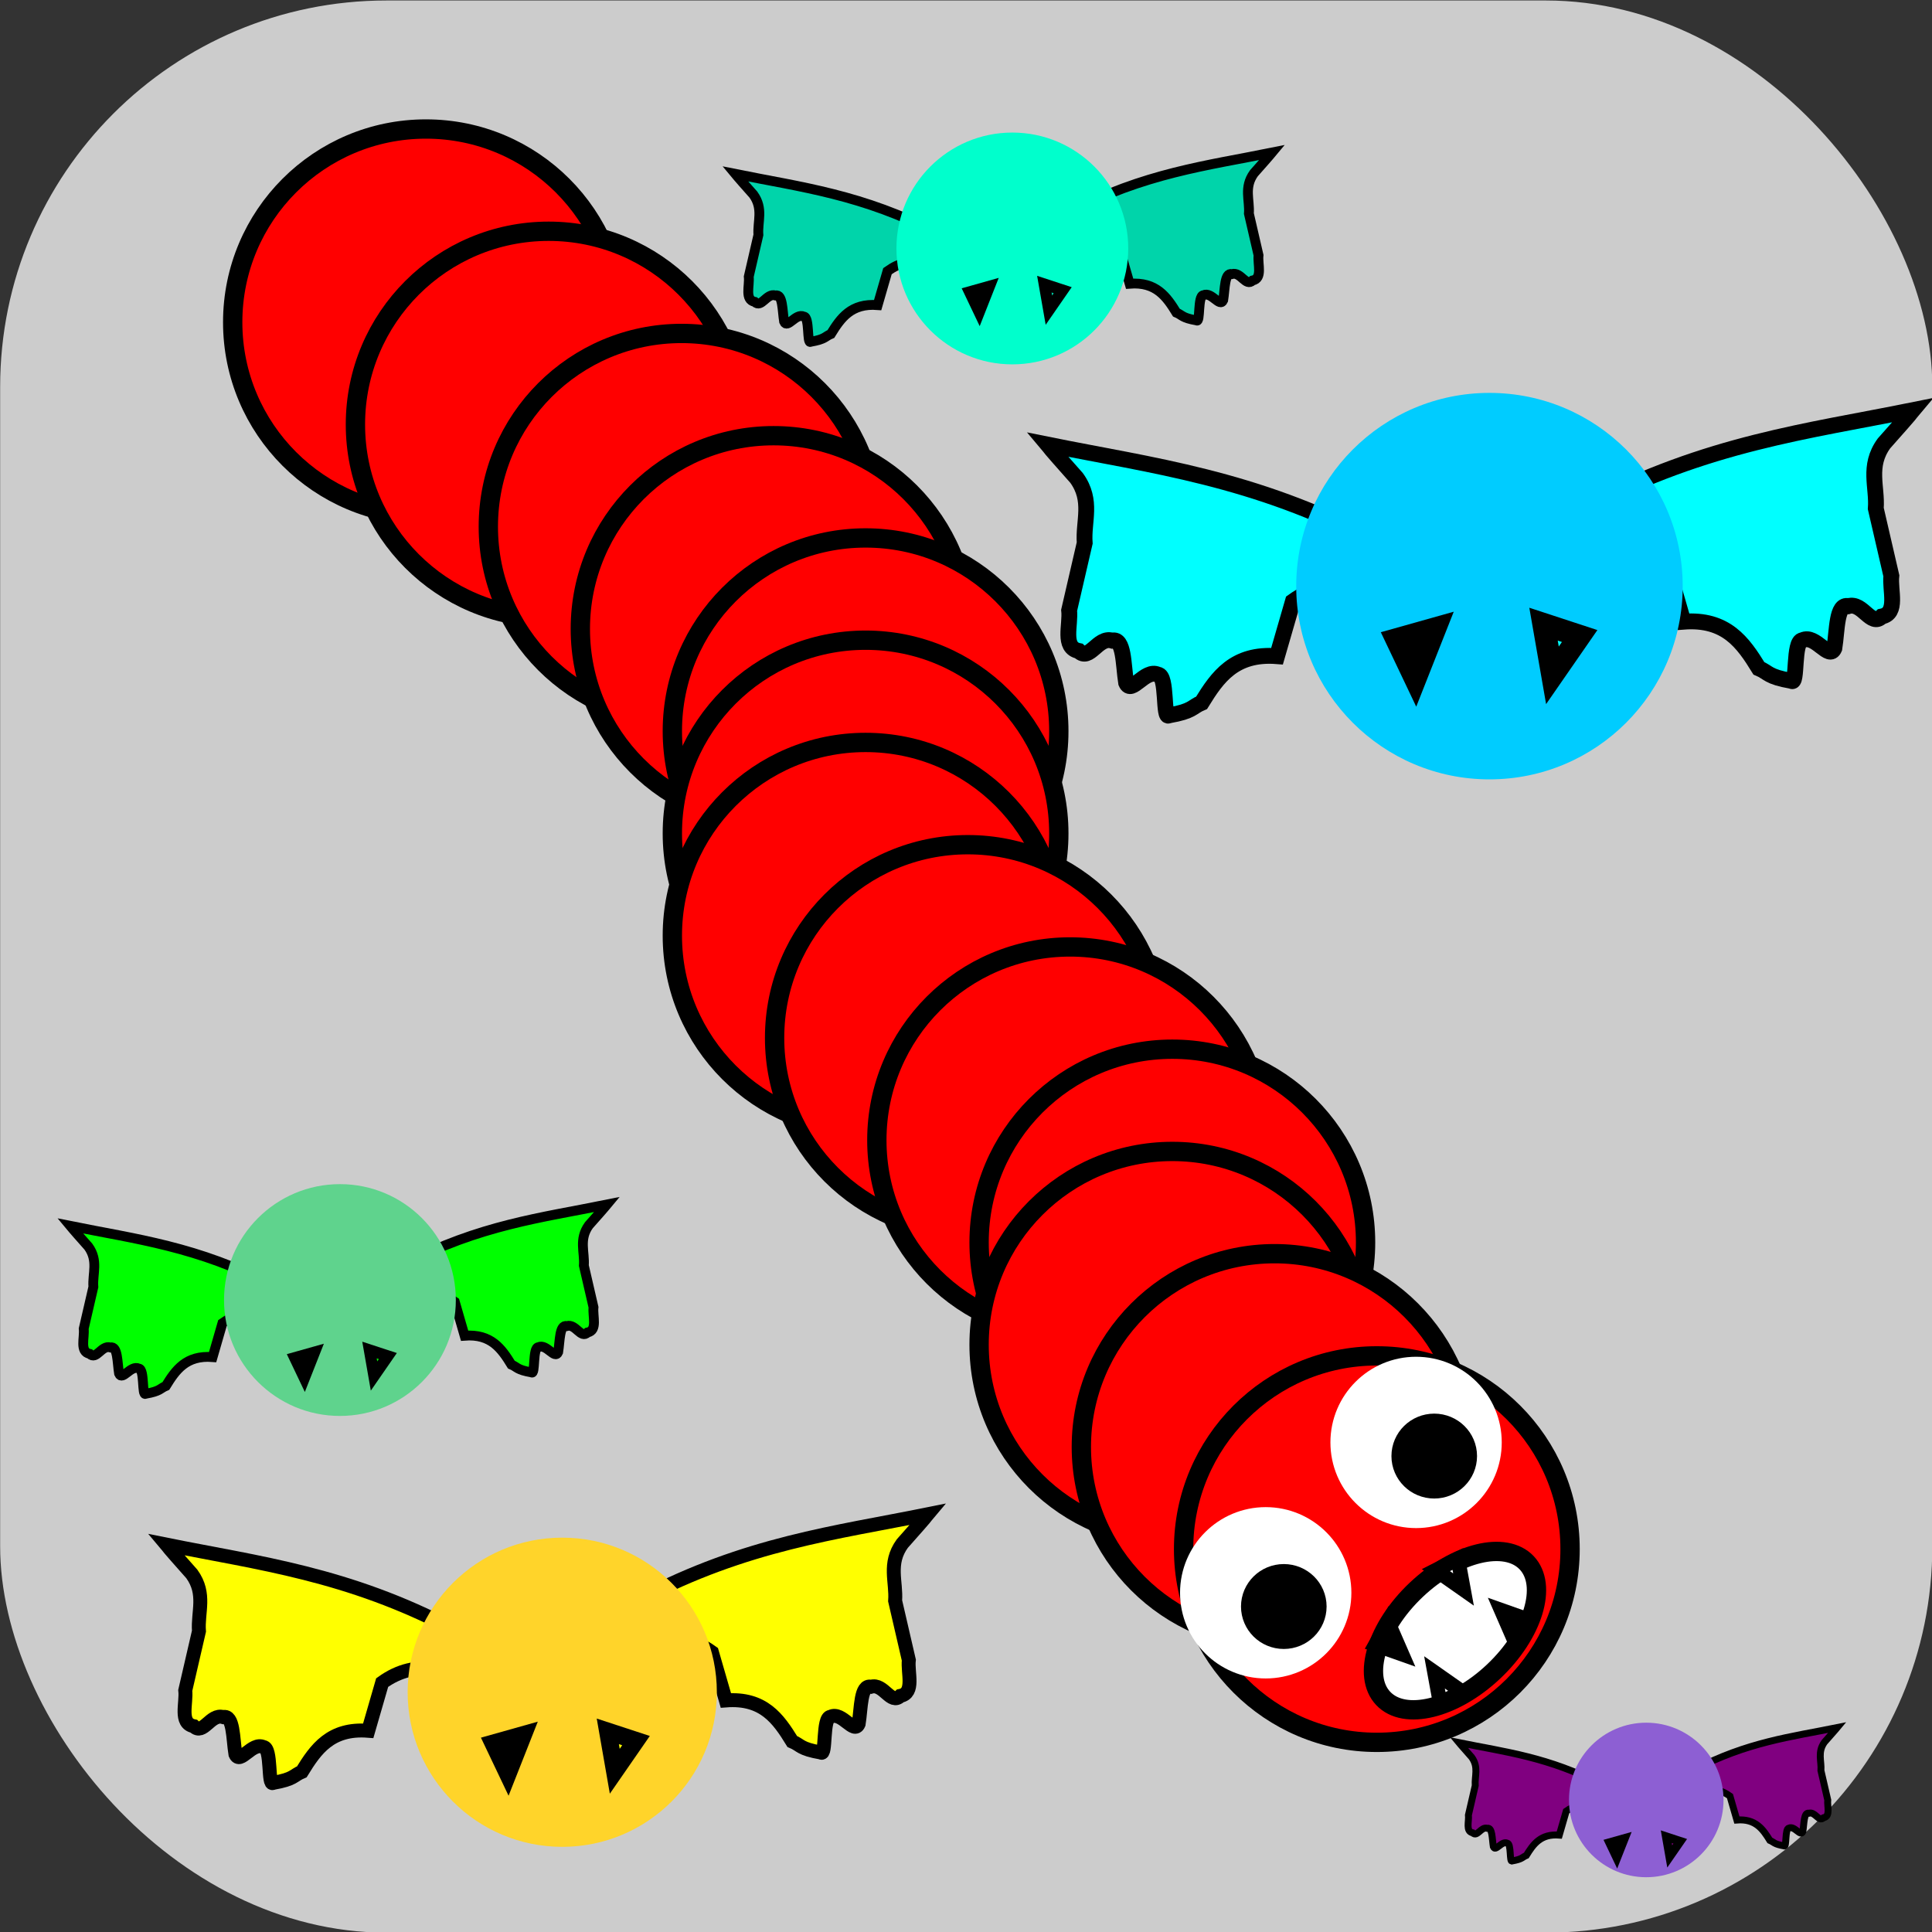 <?xml version="1.0" encoding="UTF-8" standalone="no"?>
<svg
   xmlns:dc="http://purl.org/dc/elements/1.1/"
   xmlns:cc="http://creativecommons.org/ns#"
   xmlns:rdf="http://www.w3.org/1999/02/22-rdf-syntax-ns#"
   xmlns:svg="http://www.w3.org/2000/svg"
   xmlns="http://www.w3.org/2000/svg"
   xmlns:sodipodi="http://sodipodi.sourceforge.net/DTD/sodipodi-0.dtd"
   xmlns:inkscape="http://www.inkscape.org/namespaces/inkscape"
   width="100mm"
   height="100mm"
   viewBox="0 0 100 100"
   version="1.1"
   id="svg8"
   inkscape:version="1.0.2 (e86c870879, 2021-01-15, custom)"
   sodipodi:docname="IconHalloween.svg">
  <rect x="0" y="0" width="100" height="100" fill="#333333" stroke="none"/>
  <defs
     id="defs2" />
  <sodipodi:namedview
     id="base"
     pagecolor="#ffffff"
     bordercolor="#666666"
     borderopacity="1.0"
     inkscape:pageopacity="0.0"
     inkscape:pageshadow="2"
     inkscape:zoom="0.90509668"
     inkscape:cx="388.73813"
     inkscape:cy="152.59219"
     inkscape:document-units="mm"
     inkscape:current-layer="g22"
     inkscape:document-rotation="0"
     showgrid="false"
     inkscape:window-width="1920"
     inkscape:window-height="1001"
     inkscape:window-x="-9"
     inkscape:window-y="-9"
     inkscape:window-maximized="1" />
  <g
     inkscape:label="Ebene 1"
     inkscape:groupmode="layer"
     id="layer1">
    <g
       id="g78">
      <g
         id="g22"
         transform="matrix(3.533,0,0,3.533,-79.061,-358.836)">
        <rect
           style="fill:#cccccc;stroke:none;stroke-width:0.818;paint-order:stroke fill markers"
           id="rect994"
           width="28.307"
           height="28.307"
           x="22.38"
           y="101.574"
           rx="5.661" />
        <ellipse
           style="fill:#ff0000;stroke:#000000;stroke-width:0.283;stroke-miterlimit:4;stroke-dasharray:none;paint-order:stroke fill markers"
           id="path998"
           cx="28.618"
           cy="106.288"
           rx="2.831"
           ry="2.831" />
        <ellipse
           style="fill:#ff0000;stroke:#000000;stroke-width:0.283;stroke-miterlimit:4;stroke-dasharray:none;paint-order:stroke fill markers"
           id="ellipse1000"
           cx="30.416"
           cy="107.786"
           rx="2.831"
           ry="2.831" />
        <ellipse
           style="fill:#ff0000;stroke:#000000;stroke-width:0.283;stroke-miterlimit:4;stroke-dasharray:none;paint-order:stroke fill markers"
           id="ellipse1002"
           cx="32.363"
           cy="109.283"
           rx="2.831"
           ry="2.831" />
        <ellipse
           style="fill:#ff0000;stroke:#000000;stroke-width:0.283;stroke-miterlimit:4;stroke-dasharray:none;paint-order:stroke fill markers"
           id="ellipse1004"
           cx="33.711"
           cy="110.781"
           rx="2.831"
           ry="2.831" />
        <ellipse
           style="fill:#ff0000;stroke:#000000;stroke-width:0.283;stroke-miterlimit:4;stroke-dasharray:none;paint-order:stroke fill markers"
           id="ellipse1006"
           cx="35.059"
           cy="112.279"
           rx="2.831"
           ry="2.831" />
        <ellipse
           style="fill:#ff0000;stroke:#000000;stroke-width:0.283;stroke-miterlimit:4;stroke-dasharray:none;paint-order:stroke fill markers"
           id="ellipse1008"
           cx="35.059"
           cy="113.777"
           rx="2.831"
           ry="2.831" />
        <ellipse
           style="fill:#ff0000;stroke:#000000;stroke-width:0.283;stroke-miterlimit:4;stroke-dasharray:none;paint-order:stroke fill markers"
           id="ellipse1010"
           cx="35.059"
           cy="115.275"
           rx="2.831"
           ry="2.831" />
        <ellipse
           style="fill:#ff0000;stroke:#000000;stroke-width:0.283;stroke-miterlimit:4;stroke-dasharray:none;paint-order:stroke fill markers"
           id="ellipse1012"
           cx="36.557"
           cy="116.773"
           rx="2.831"
           ry="2.831" />
        <ellipse
           style="fill:#ff0000;stroke:#000000;stroke-width:0.283;stroke-miterlimit:4;stroke-dasharray:none;paint-order:stroke fill markers"
           id="ellipse1014"
           cx="38.055"
           cy="118.271"
           rx="2.831"
           ry="2.831" />
        <ellipse
           style="fill:#ff0000;stroke:#000000;stroke-width:0.283;stroke-miterlimit:4;stroke-dasharray:none;paint-order:stroke fill markers"
           id="ellipse1016"
           cx="39.553"
           cy="119.769"
           rx="2.831"
           ry="2.831" />
        <ellipse
           style="fill:#ff0000;stroke:#000000;stroke-width:0.283;stroke-miterlimit:4;stroke-dasharray:none;paint-order:stroke fill markers"
           id="ellipse1018"
           cx="39.553"
           cy="121.267"
           rx="2.831"
           ry="2.831" />
        <ellipse
           style="fill:#ff0000;stroke:#000000;stroke-width:0.283;stroke-miterlimit:4;stroke-dasharray:none;paint-order:stroke fill markers"
           id="ellipse1020"
           cx="41.051"
           cy="122.765"
           rx="2.831"
           ry="2.831" />
        <ellipse
           style="fill:#ff0000;stroke:#000000;stroke-width:0.283;stroke-miterlimit:4;stroke-dasharray:none;paint-order:stroke fill markers"
           id="ellipse1022"
           cx="42.549"
           cy="124.262"
           rx="2.831"
           ry="2.831" />
        <g
           id="g871"
           transform="translate(-1.049,-2.097)">
          <ellipse
             style="fill:#ffffff;stroke:#ffffff;stroke-width:0.614;stroke-miterlimit:4;stroke-dasharray:none;paint-order:stroke fill markers"
             id="ellipse1028"
             cx="41.97"
             cy="126.999"
             rx="0.948"
             ry="0.948" />
          <ellipse
             style="fill:#000000;stroke:#000000;stroke-width:0.614;stroke-miterlimit:4;stroke-dasharray:none;paint-order:stroke fill markers"
             id="path1030"
             cx="42.235"
             cy="127.2"
             rx="0.32"
             ry="0.315" />
        </g>
        <g
           id="g867"
           transform="translate(-2.097,-1.049)">
          <ellipse
             style="fill:#ffffff;stroke:#ffffff;stroke-width:0.614;stroke-miterlimit:4;stroke-dasharray:none;paint-order:stroke fill markers"
             id="path1026"
             cx="45.221"
             cy="123.748"
             rx="0.948"
             ry="0.948" />
          <ellipse
             style="fill:#000000;stroke:#000000;stroke-width:0.614;stroke-miterlimit:4;stroke-dasharray:none;paint-order:stroke fill markers"
             id="ellipse1032"
             cx="45.487"
             cy="123.948"
             rx="0.32"
             ry="0.315" />
        </g>
        <g
           id="g918"
           style="fill:#ffff00;fill-opacity:1"
           transform="matrix(0.88,0,0,0.88,-8.384,29.085)">
          <path
             style="fill:#ffff00;fill-opacity:1;stroke:#000000;stroke-width:0.232;paint-order:stroke fill markers"
             d="m 45.623,108.984 c 1.759,-0.924 3.244,-1.098 4.778,-1.408 -0.076,0.09 0.063,-0.059 -0.423,0.488 -0.242,0.335 -0.095,0.637 -0.119,0.953 l 0.228,0.986 c -0.024,0.216 0.102,0.547 -0.141,0.596 -0.158,0.159 -0.278,-0.214 -0.488,-0.152 -0.177,-0.043 -0.163,0.353 -0.206,0.618 -0.078,0.183 -0.276,-0.21 -0.466,-0.119 -0.142,0.008 -0.069,0.665 -0.163,0.596 -0.35,-0.061 -0.332,-0.123 -0.477,-0.184 -0.231,-0.375 -0.478,-0.732 -1.105,-0.683 l -0.232,-0.802 c -0.277,-0.199 -0.581,-0.278 -0.916,-0.216 z"
             id="path914"
             sodipodi:nodetypes="ccccccccccccccc" />
          <path
             style="fill:#ffff00;fill-opacity:1;stroke:#000000;stroke-width:0.232;paint-order:stroke fill markers"
             d="m 42.505,109.489 c -1.759,-0.924 -3.244,-1.098 -4.778,-1.408 0.076,0.09 -0.063,-0.059 0.423,0.488 0.242,0.335 0.095,0.637 0.119,0.953 l -0.228,0.986 c 0.024,0.216 -0.102,0.547 0.141,0.596 0.158,0.159 0.278,-0.214 0.488,-0.152 0.177,-0.043 0.163,0.353 0.206,0.618 0.078,0.183 0.276,-0.21 0.466,-0.119 0.142,0.008 0.069,0.665 0.163,0.596 0.35,-0.061 0.332,-0.123 0.477,-0.184 0.231,-0.375 0.478,-0.732 1.105,-0.683 l 0.232,-0.802 c 0.277,-0.199 0.581,-0.278 0.916,-0.216 z"
             id="path916"
             sodipodi:nodetypes="ccccccccccccccc" />
        </g>
        <ellipse
           style="fill:#ffd42a;stroke:none;stroke-width:0.283;stroke-miterlimit:4;stroke-dasharray:none;paint-order:stroke fill markers"
           id="path1034"
           cx="30.615"
           cy="126.359"
           rx="2.265"
           ry="2.265" />
        <g
           id="g912"
           style="fill:#00ff00;fill-opacity:1"
           transform="matrix(0.62,0,0,0.62,0.019,52.517)">
          <path
             style="fill:#00ff00;fill-opacity:1;stroke:#000000;stroke-width:0.232;paint-order:stroke fill markers"
             d="m 45.623,108.984 c 1.759,-0.924 3.244,-1.098 4.778,-1.408 -0.076,0.09 0.063,-0.059 -0.423,0.488 -0.242,0.335 -0.095,0.637 -0.119,0.953 l 0.228,0.986 c -0.024,0.216 0.102,0.547 -0.141,0.596 -0.158,0.159 -0.278,-0.214 -0.488,-0.152 -0.177,-0.043 -0.163,0.353 -0.206,0.618 -0.078,0.183 -0.276,-0.21 -0.466,-0.119 -0.142,0.008 -0.069,0.665 -0.163,0.596 -0.35,-0.061 -0.332,-0.123 -0.477,-0.184 -0.231,-0.375 -0.478,-0.732 -1.105,-0.683 l -0.232,-0.802 c -0.277,-0.199 -0.581,-0.278 -0.916,-0.216 z"
             id="path908"
             sodipodi:nodetypes="ccccccccccccccc" />
          <path
             style="fill:#00ff00;fill-opacity:1;stroke:#000000;stroke-width:0.232;paint-order:stroke fill markers"
             d="m 42.505,109.489 c -1.759,-0.924 -3.244,-1.098 -4.778,-1.408 0.076,0.09 -0.063,-0.059 0.423,0.488 0.242,0.335 0.095,0.637 0.119,0.953 l -0.228,0.986 c 0.024,0.216 -0.102,0.547 0.141,0.596 0.158,0.159 0.278,-0.214 0.488,-0.152 0.177,-0.043 0.163,0.353 0.206,0.618 0.078,0.183 0.276,-0.21 0.466,-0.119 0.142,0.008 0.069,0.665 0.163,0.596 0.35,-0.061 0.332,-0.123 0.477,-0.184 0.231,-0.375 0.478,-0.732 1.105,-0.683 l 0.232,-0.802 c 0.277,-0.199 0.581,-0.278 0.916,-0.216 z"
             id="path910"
             sodipodi:nodetypes="ccccccccccccccc" />
        </g>
        <ellipse
           style="fill:#5fd38d;stroke:none;stroke-width:0.283;stroke-miterlimit:4;stroke-dasharray:none;paint-order:stroke fill markers"
           id="path1036"
           cx="27.358"
           cy="120.613"
           rx="1.698"
           ry="1.698" />
        <g
           id="g900"
           style="fill:#00ffff">
          <path
             style="fill:#00ffff;stroke:#000000;stroke-width:0.232;paint-order:stroke fill markers"
             d="m 45.623,108.984 c 1.759,-0.924 3.244,-1.098 4.778,-1.408 -0.076,0.09 0.063,-0.059 -0.423,0.488 -0.242,0.335 -0.095,0.637 -0.119,0.953 l 0.228,0.986 c -0.024,0.216 0.102,0.547 -0.141,0.596 -0.158,0.159 -0.278,-0.214 -0.488,-0.152 -0.177,-0.043 -0.163,0.353 -0.206,0.618 -0.078,0.183 -0.276,-0.21 -0.466,-0.119 -0.142,0.008 -0.069,0.665 -0.163,0.596 -0.35,-0.061 -0.332,-0.123 -0.477,-0.184 -0.231,-0.375 -0.478,-0.732 -1.105,-0.683 l -0.232,-0.802 c -0.277,-0.199 -0.581,-0.278 -0.916,-0.216 z"
             id="path894"
             sodipodi:nodetypes="ccccccccccccccc" />
          <path
             style="fill:#00ffff;stroke:#000000;stroke-width:0.232;paint-order:stroke fill markers"
             d="m 42.505,109.489 c -1.759,-0.924 -3.244,-1.098 -4.778,-1.408 0.076,0.09 -0.063,-0.059 0.423,0.488 0.242,0.335 0.095,0.637 0.119,0.953 l -0.228,0.986 c 0.024,0.216 -0.102,0.547 0.141,0.596 0.158,0.159 0.278,-0.214 0.488,-0.152 0.177,-0.043 0.163,0.353 0.206,0.618 0.078,0.183 0.276,-0.21 0.466,-0.119 0.142,0.008 0.069,0.665 0.163,0.596 0.35,-0.061 0.332,-0.123 0.477,-0.184 0.231,-0.375 0.478,-0.732 1.105,-0.683 l 0.232,-0.802 c 0.277,-0.199 0.581,-0.278 0.916,-0.216 z"
             id="path896"
             sodipodi:nodetypes="ccccccccccccccc" />
        </g>
        <ellipse
           style="fill:#00ccff;stroke:none;stroke-width:0.283;stroke-miterlimit:4;stroke-dasharray:none;paint-order:stroke fill markers"
           id="path1038"
           cx="44.199"
           cy="110.154"
           rx="2.831"
           ry="2.831" />
        <g
           id="g906"
           style="fill:#00d4aa;fill-opacity:1"
           transform="matrix(0.62,0,0,0.62,9.762,37.105)">
          <path
             style="fill:#00d4aa;stroke:#000000;stroke-width:0.232;paint-order:stroke fill markers;fill-opacity:1"
             d="m 45.623,108.984 c 1.759,-0.924 3.244,-1.098 4.778,-1.408 -0.076,0.09 0.063,-0.059 -0.423,0.488 -0.242,0.335 -0.095,0.637 -0.119,0.953 l 0.228,0.986 c -0.024,0.216 0.102,0.547 -0.141,0.596 -0.158,0.159 -0.278,-0.214 -0.488,-0.152 -0.177,-0.043 -0.163,0.353 -0.206,0.618 -0.078,0.183 -0.276,-0.21 -0.466,-0.119 -0.142,0.008 -0.069,0.665 -0.163,0.596 -0.35,-0.061 -0.332,-0.123 -0.477,-0.184 -0.231,-0.375 -0.478,-0.732 -1.105,-0.683 l -0.232,-0.802 c -0.277,-0.199 -0.581,-0.278 -0.916,-0.216 z"
             id="path902"
             sodipodi:nodetypes="ccccccccccccccc" />
          <path
             style="fill:#00d4aa;stroke:#000000;stroke-width:0.232;paint-order:stroke fill markers;fill-opacity:1"
             d="m 42.505,109.489 c -1.759,-0.924 -3.244,-1.098 -4.778,-1.408 0.076,0.09 -0.063,-0.059 0.423,0.488 0.242,0.335 0.095,0.637 0.119,0.953 l -0.228,0.986 c 0.024,0.216 -0.102,0.547 0.141,0.596 0.158,0.159 0.278,-0.214 0.488,-0.152 0.177,-0.043 0.163,0.353 0.206,0.618 0.078,0.183 0.276,-0.21 0.466,-0.119 0.142,0.008 0.069,0.665 0.163,0.596 0.35,-0.061 0.332,-0.123 0.477,-0.184 0.231,-0.375 0.478,-0.732 1.105,-0.683 l 0.232,-0.802 c 0.277,-0.199 0.581,-0.278 0.916,-0.216 z"
             id="path904"
             sodipodi:nodetypes="ccccccccccccccc" />
        </g>
        <ellipse
           style="fill:#00ffcc;stroke:none;stroke-width:0.283;stroke-miterlimit:4;stroke-dasharray:none;paint-order:stroke fill markers"
           id="path1040"
           cx="37.209"
           cy="105.207"
           rx="1.698"
           ry="1.698" />
        <g
           id="g924"
           style="fill:#800080;fill-opacity:1"
           transform="matrix(0.437,0,0,0.437,27.267,79.866)">
          <path
             style="fill:#800080;fill-opacity:1;stroke:#000000;stroke-width:0.232;paint-order:stroke fill markers"
             d="m 45.623,108.984 c 1.759,-0.924 3.244,-1.098 4.778,-1.408 -0.076,0.09 0.063,-0.059 -0.423,0.488 -0.242,0.335 -0.095,0.637 -0.119,0.953 l 0.228,0.986 c -0.024,0.216 0.102,0.547 -0.141,0.596 -0.158,0.159 -0.278,-0.214 -0.488,-0.152 -0.177,-0.043 -0.163,0.353 -0.206,0.618 -0.078,0.183 -0.276,-0.21 -0.466,-0.119 -0.142,0.008 -0.069,0.665 -0.163,0.596 -0.35,-0.061 -0.332,-0.123 -0.477,-0.184 -0.231,-0.375 -0.478,-0.732 -1.105,-0.683 l -0.232,-0.802 c -0.277,-0.199 -0.581,-0.278 -0.916,-0.216 z"
             id="path920"
             sodipodi:nodetypes="ccccccccccccccc" />
          <path
             style="fill:#800080;fill-opacity:1;stroke:#000000;stroke-width:0.232;paint-order:stroke fill markers"
             d="m 42.505,109.489 c -1.759,-0.924 -3.244,-1.098 -4.778,-1.408 0.076,0.09 -0.063,-0.059 0.423,0.488 0.242,0.335 0.095,0.637 0.119,0.953 l -0.228,0.986 c 0.024,0.216 -0.102,0.547 0.141,0.596 0.158,0.159 0.278,-0.214 0.488,-0.152 0.177,-0.043 0.163,0.353 0.206,0.618 0.078,0.183 0.276,-0.21 0.466,-0.119 0.142,0.008 0.069,0.665 0.163,0.596 0.35,-0.061 0.332,-0.123 0.477,-0.184 0.231,-0.375 0.478,-0.732 1.105,-0.683 l 0.232,-0.802 c 0.277,-0.199 0.581,-0.278 0.916,-0.216 z"
             id="path922"
             sodipodi:nodetypes="ccccccccccccccc" />
        </g>
        <ellipse
           style="fill:#8d5fd3;stroke:none;stroke-width:0.283;stroke-miterlimit:4;stroke-dasharray:none;paint-order:stroke fill markers"
           id="path1042"
           cx="46.496"
           cy="127.937"
           rx="1.132"
           ry="1.132" />
        <ellipse
           style="fill:#ffffff;stroke:#000000;stroke-width:0.283;paint-order:stroke fill markers"
           id="path873"
           cx="-54.396"
           cy="121.164"
           rx="1.446"
           ry="0.824"
           transform="matrix(0.727,-0.687,0.687,0.727,0,0)" />
        <path
           style="fill:#ffffff;stroke:#000000;stroke-width:0.251;paint-order:stroke fill markers"
           d="m 42.555,125.653 0.328,0.116 -0.172,-0.395 z"
           id="path875"
           sodipodi:nodetypes="cccc" />
        <path
           style="fill:#ffffff;stroke:#000000;stroke-width:0.213;paint-order:stroke fill markers"
           d="m 43.414,124.57 0.405,0.284 -0.082,-0.448 z"
           id="path879" />
        <path
           style="fill:#ffffff;fill-opacity:1;stroke:#000000;stroke-width:0.251;paint-order:stroke fill markers"
           d="m 44.734,125.305 -0.328,-0.116 0.172,0.395 z"
           id="path881"
           sodipodi:nodetypes="cccc" />
        <path
           style="fill:#ffffff;stroke:#000000;stroke-width:0.213;paint-order:stroke fill markers"
           d="m 43.799,126.352 -0.405,-0.284 0.082,0.448 z"
           id="path883" />
        <g
           id="g868"
           transform="matrix(0.847,0.849,-0.849,0.847,108.839,-10.345)"
           style="fill:#ffff00;stroke:#000000">
          <path
             style="fill:#ffff00;stroke:#000000;stroke-width:0.251;paint-order:stroke fill markers"
             d="m 34.504,127.712 0.328,0.116 -0.172,-0.395 z"
             id="path862"
             sodipodi:nodetypes="cccc" />
          <path
             style="fill:#ffff00;stroke:#000000;stroke-width:0.213;paint-order:stroke fill markers"
             d="m 35.362,126.629 0.405,0.284 -0.082,-0.448 z"
             id="path864" />
        </g>
        <g
           id="g874"
           transform="matrix(1.086,1.089,-1.089,1.086,144.487,-65.317)"
           style="fill:#00ffff;stroke:#000000">
          <path
             style="fill:#00ffff;stroke:#000000;stroke-width:0.251;paint-order:stroke fill markers"
             d="m 34.504,127.712 0.328,0.116 -0.172,-0.395 z"
             id="path870"
             sodipodi:nodetypes="cccc" />
          <path
             style="fill:#00ffff;stroke:#000000;stroke-width:0.213;paint-order:stroke fill markers"
             d="m 35.362,126.629 0.405,0.284 -0.082,-0.448 z"
             id="path872" />
        </g>
        <g
           id="g880"
           transform="matrix(0.552,0.553,-0.553,0.552,78.297,31.891)"
           style="fill:#00ff00;stroke:#000000">
          <path
             style="fill:#00ff00;stroke:#000000;stroke-width:0.251;paint-order:stroke fill markers"
             d="m 34.504,127.712 0.328,0.116 -0.172,-0.395 z"
             id="path876"
             sodipodi:nodetypes="cccc" />
          <path
             style="fill:#00ff00;stroke:#000000;stroke-width:0.213;paint-order:stroke fill markers"
             d="m 35.362,126.629 0.405,0.284 -0.082,-0.448 z"
             id="path878" />
        </g>
        <g
           id="g886"
           transform="matrix(0.552,0.553,-0.553,0.552,88.184,16.276)"
           style="fill:#00d4aa;stroke:#000000">
          <path
             style="fill:#00d4aa;stroke:#000000;stroke-width:0.251;paint-order:stroke fill markers"
             d="m 34.504,127.712 0.328,0.116 -0.172,-0.395 z"
             id="path882"
             sodipodi:nodetypes="cccc" />
          <path
             style="fill:#00d4aa;stroke:#000000;stroke-width:0.213;paint-order:stroke fill markers"
             d="m 35.362,126.629 0.405,0.284 -0.082,-0.448 z"
             id="path884" />
        </g>
        <g
           id="g892"
           transform="matrix(0.419,0.42,-0.42,0.419,85.157,60.566)"
           style="fill:#800080;stroke:#000000">
          <path
             style="fill:#800080;stroke:#000000;stroke-width:0.251;paint-order:stroke fill markers"
             d="m 34.504,127.712 0.328,0.116 -0.172,-0.395 z"
             id="path888"
             sodipodi:nodetypes="cccc" />
          <path
             style="fill:#800080;stroke:#000000;stroke-width:0.213;paint-order:stroke fill markers"
             d="m 35.362,126.629 0.405,0.284 -0.082,-0.448 z"
             id="path890" />
        </g>
      </g>
    </g>
  </g>
</svg>
